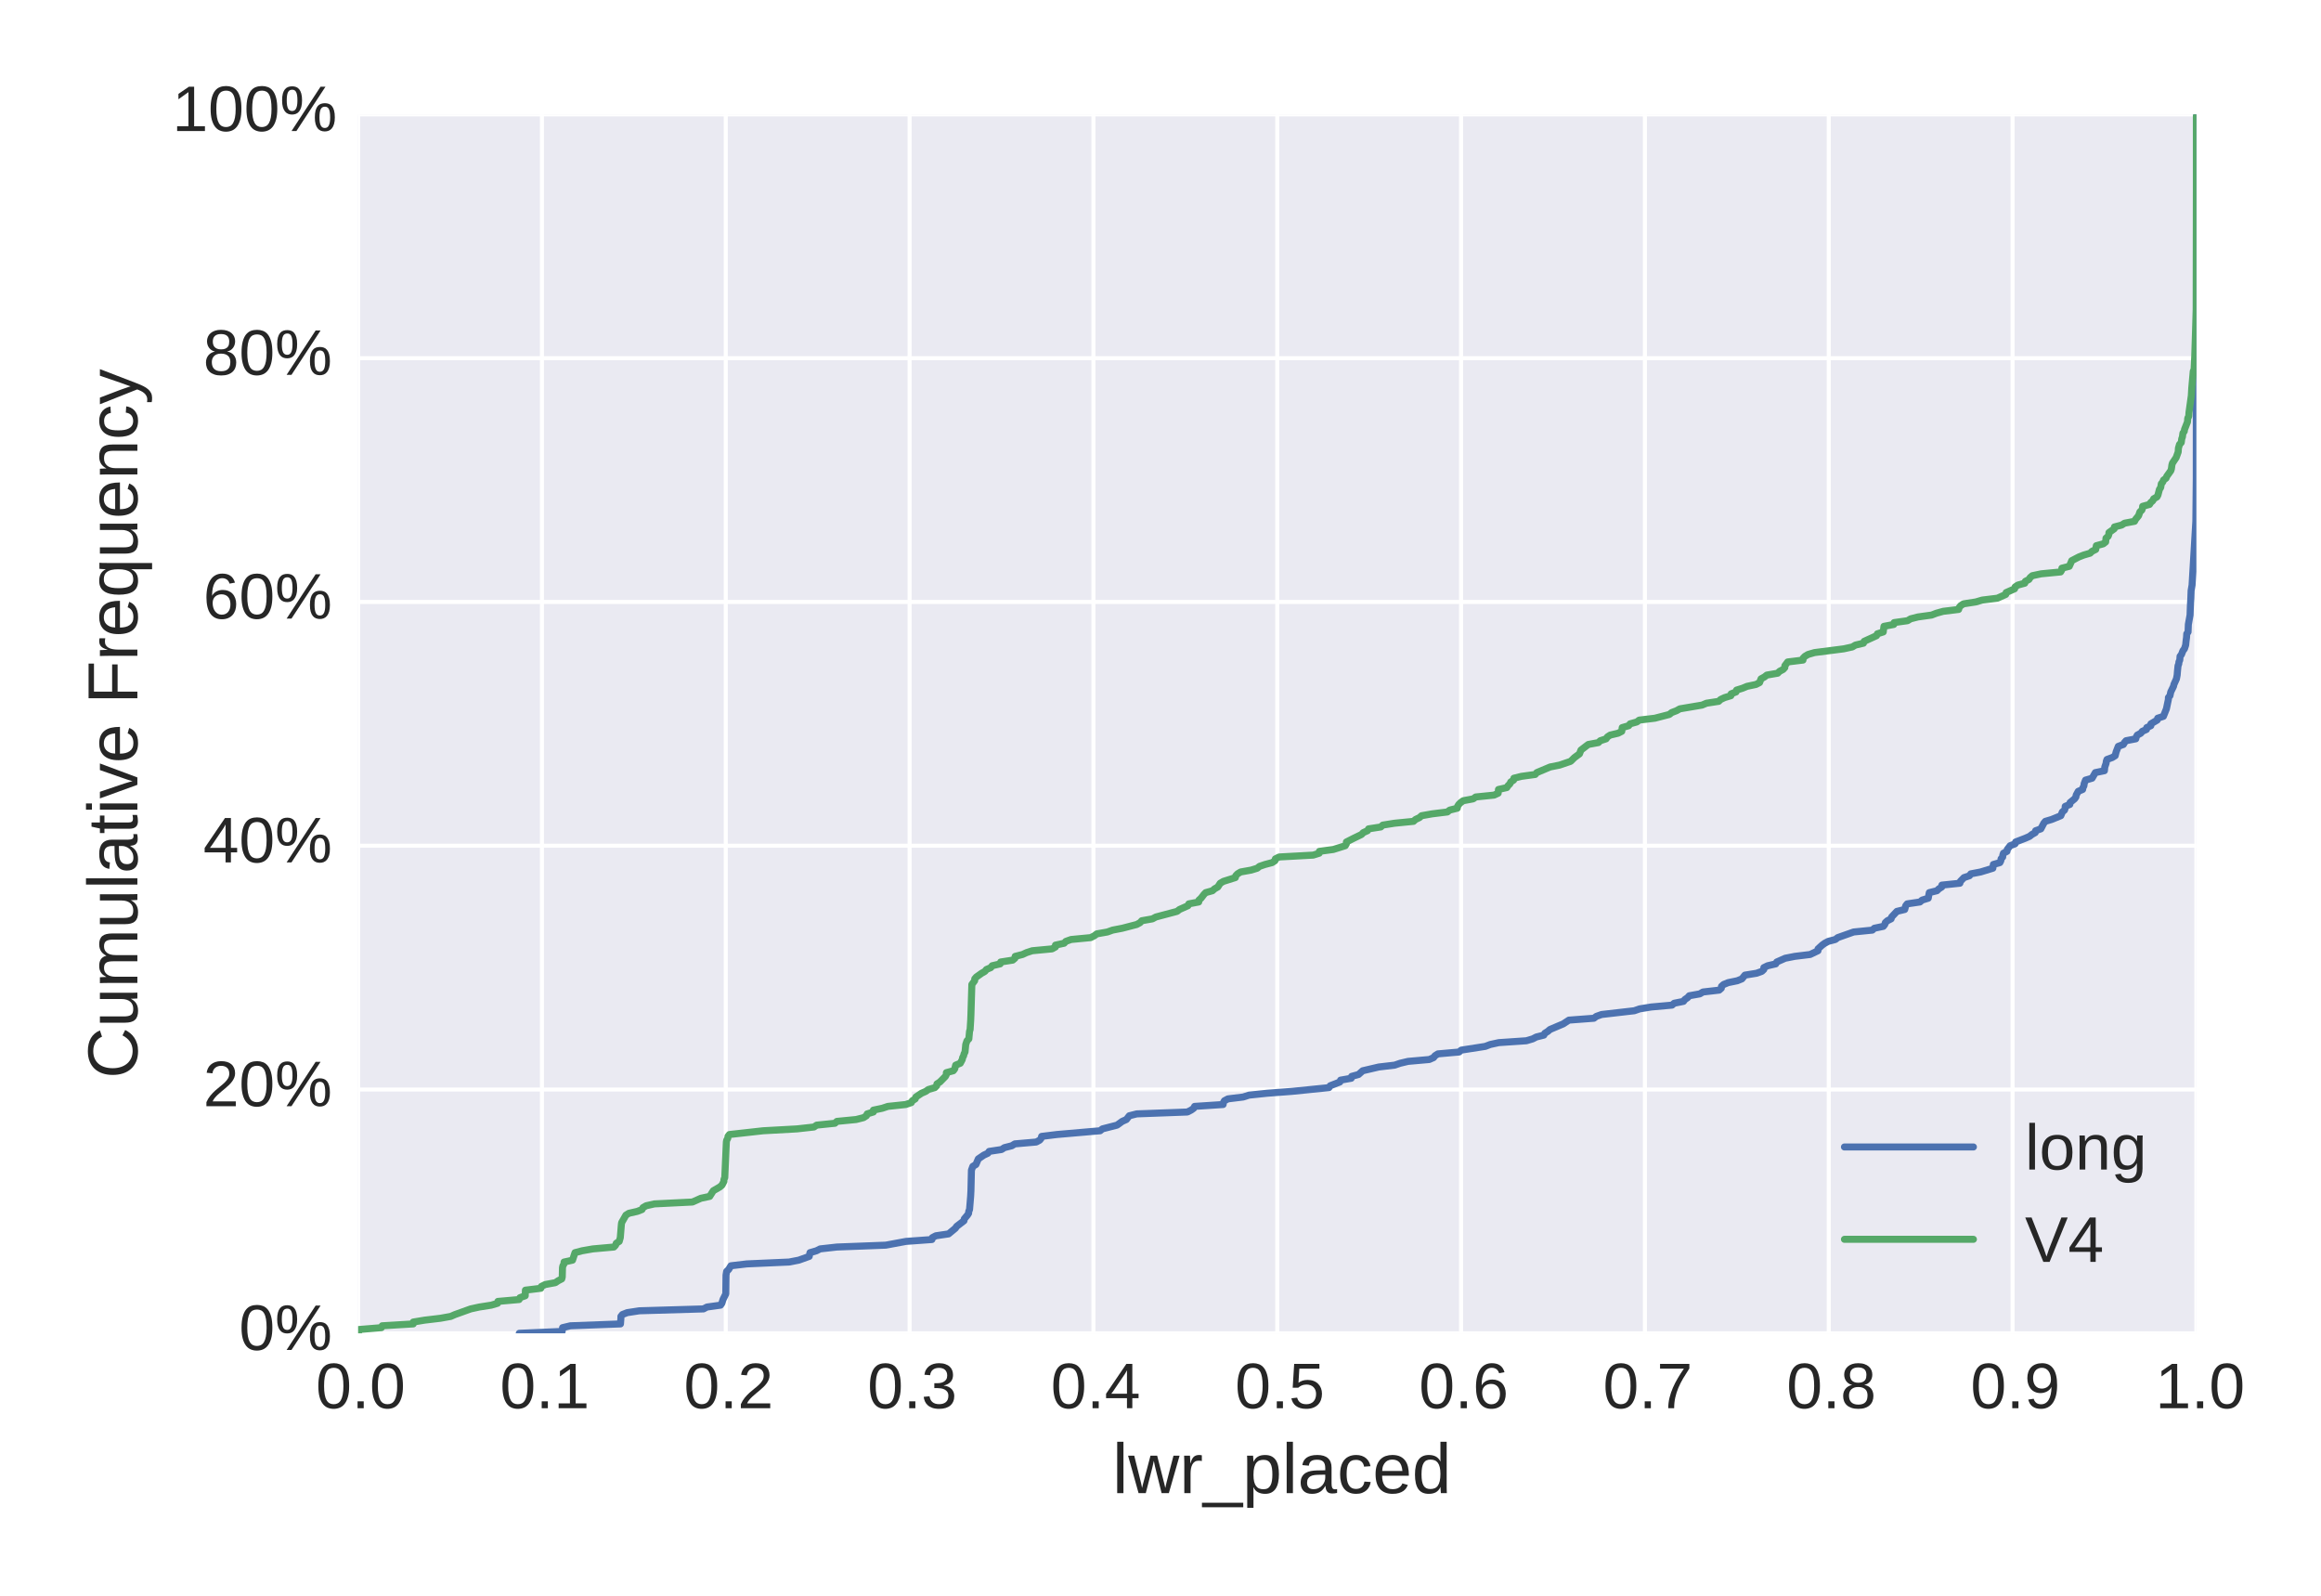 <?xml version="1.0" encoding="utf-8" standalone="no"?>
<!DOCTYPE svg PUBLIC "-//W3C//DTD SVG 1.1//EN"
  "http://www.w3.org/Graphics/SVG/1.1/DTD/svg11.dtd">
<!-- Created with matplotlib (http://matplotlib.org/) -->
<svg height="396pt" version="1.1" viewBox="0 0 576 396" width="576pt" xmlns="http://www.w3.org/2000/svg" xmlns:xlink="http://www.w3.org/1999/xlink">
 <defs>
  <style type="text/css">
*{stroke-linecap:butt;stroke-linejoin:round;}
  </style>
 </defs>
 <g id="figure_1">
  <g id="patch_1">
   <path d="
M0 396
L576 396
L576 0
L0 0
z
" style="fill:#ffffff;"/>
  </g>
  <g id="axes_1">
   <g id="patch_2">
    <path d="
M88.874 330.864
L545.076 330.864
L545.076 28.386
L88.874 28.386
z
" style="fill:#eaeaf2;"/>
   </g>
   <g id="matplotlib.axis_1">
    <g id="xtick_1">
     <g id="line2d_1">
      <path clip-path="url(#pb757030021)" d="
M88.874 330.864
L88.874 28.386" style="fill:none;stroke:#ffffff;stroke-linecap:round;"/>
     </g>
     <g id="line2d_2">
      <defs>
       <path d="
M0 0
L0 0" id="m219da94a98" style="stroke:#262626;"/>
      </defs>
      <g>
       <use style="fill:#262626;stroke:#262626;" x="88.874" xlink:href="#m219da94a98" y="330.864"/>
      </g>
     </g>
     <g id="line2d_3">
      <g>
       <use style="fill:#262626;stroke:#262626;" x="88.874" xlink:href="#m219da94a98" y="28.386"/>
      </g>
     </g>
     <g id="text_1">
      <!-- 0.0 -->
      <defs>
       <path d="
M9.125 0
L9.125 10.688
L18.656 10.688
L18.656 0
z
" id="LiberationSans-2e"/>
       <path d="
M51.703 34.422
Q51.703 24.516 49.828 17.75
Q47.953 10.984 44.703 6.812
Q41.453 2.641 37.062 0.828
Q32.672 -0.984 27.688 -0.984
Q22.656 -0.984 18.312 0.828
Q13.969 2.641 10.766 6.781
Q7.562 10.938 5.734 17.703
Q3.906 24.469 3.906 34.422
Q3.906 44.828 5.734 51.641
Q7.562 58.453 10.781 62.5
Q14.016 66.547 18.406 68.188
Q22.797 69.828 27.984 69.828
Q32.906 69.828 37.219 68.188
Q41.547 66.547 44.766 62.5
Q48 58.453 49.844 51.641
Q51.703 44.828 51.703 34.422
M42.781 34.422
Q42.781 42.625 41.797 48.062
Q40.828 53.516 38.922 56.766
Q37.016 60.016 34.25 61.359
Q31.5 62.703 27.984 62.703
Q24.266 62.703 21.438 61.328
Q18.609 59.969 16.672 56.719
Q14.75 53.469 13.766 48.016
Q12.797 42.578 12.797 34.422
Q12.797 26.516 13.797 21.094
Q14.797 15.672 16.719 12.375
Q18.656 9.078 21.438 7.641
Q24.219 6.203 27.781 6.203
Q31.25 6.203 34.031 7.641
Q36.812 9.078 38.734 12.375
Q40.672 15.672 41.719 21.094
Q42.781 26.516 42.781 34.422" id="LiberationSans-30"/>
      </defs>
      <g style="fill:#262626;" transform="translate(78.379 349.459)scale(0.16 -0.16)">
       <use xlink:href="#LiberationSans-30"/>
       <use x="55.615" xlink:href="#LiberationSans-2e"/>
       <use x="83.398" xlink:href="#LiberationSans-30"/>
      </g>
     </g>
    </g>
    <g id="xtick_2">
     <g id="line2d_4">
      <path clip-path="url(#pb757030021)" d="
M134.494 330.864
L134.494 28.386" style="fill:none;stroke:#ffffff;stroke-linecap:round;"/>
     </g>
     <g id="line2d_5">
      <g>
       <use style="fill:#262626;stroke:#262626;" x="134.494" xlink:href="#m219da94a98" y="330.864"/>
      </g>
     </g>
     <g id="line2d_6">
      <g>
       <use style="fill:#262626;stroke:#262626;" x="134.494" xlink:href="#m219da94a98" y="28.386"/>
      </g>
     </g>
     <g id="text_2">
      <!-- 0.1 -->
      <defs>
       <path d="
M7.625 0
L7.625 7.469
L25.141 7.469
L25.141 60.406
L9.625 49.312
L9.625 57.625
L25.875 68.797
L33.984 68.797
L33.984 7.469
L50.734 7.469
L50.734 0
z
" id="LiberationSans-31"/>
      </defs>
      <g style="fill:#262626;" transform="translate(124.076 349.459)scale(0.16 -0.16)">
       <use xlink:href="#LiberationSans-30"/>
       <use x="55.615" xlink:href="#LiberationSans-2e"/>
       <use x="83.398" xlink:href="#LiberationSans-31"/>
      </g>
     </g>
    </g>
    <g id="xtick_3">
     <g id="line2d_7">
      <path clip-path="url(#pb757030021)" d="
M180.114 330.864
L180.114 28.386" style="fill:none;stroke:#ffffff;stroke-linecap:round;"/>
     </g>
     <g id="line2d_8">
      <g>
       <use style="fill:#262626;stroke:#262626;" x="180.114" xlink:href="#m219da94a98" y="330.864"/>
      </g>
     </g>
     <g id="line2d_9">
      <g>
       <use style="fill:#262626;stroke:#262626;" x="180.114" xlink:href="#m219da94a98" y="28.386"/>
      </g>
     </g>
     <g id="text_3">
      <!-- 0.2 -->
      <defs>
       <path d="
M5.031 0
L5.031 6.203
Q7.516 11.922 11.109 16.281
Q14.703 20.656 18.656 24.188
Q22.609 27.734 26.484 30.766
Q30.375 33.797 33.5 36.812
Q36.625 39.844 38.547 43.156
Q40.484 46.484 40.484 50.688
Q40.484 53.609 39.594 55.828
Q38.719 58.062 37.062 59.562
Q35.406 61.078 33.078 61.828
Q30.766 62.594 27.938 62.594
Q25.297 62.594 22.969 61.859
Q20.656 61.141 18.844 59.672
Q17.047 58.203 15.891 56.031
Q14.75 53.859 14.406 50.984
L5.422 51.812
Q5.859 55.516 7.469 58.781
Q9.078 62.062 11.906 64.531
Q14.75 67 18.719 68.406
Q22.703 69.828 27.938 69.828
Q33.062 69.828 37.062 68.609
Q41.062 67.391 43.812 64.984
Q46.578 62.594 48.047 59.078
Q49.516 55.562 49.516 50.984
Q49.516 47.516 48.266 44.391
Q47.016 41.266 44.938 38.422
Q42.875 35.594 40.141 32.953
Q37.406 30.328 34.422 27.812
Q31.453 25.297 28.422 22.828
Q25.391 20.359 22.719 17.859
Q20.062 15.375 17.969 12.812
Q15.875 10.25 14.703 7.469
L50.594 7.469
L50.594 0
z
" id="LiberationSans-32"/>
      </defs>
      <g style="fill:#262626;" transform="translate(169.708 349.459)scale(0.16 -0.16)">
       <use xlink:href="#LiberationSans-30"/>
       <use x="55.615" xlink:href="#LiberationSans-2e"/>
       <use x="83.398" xlink:href="#LiberationSans-32"/>
      </g>
     </g>
    </g>
    <g id="xtick_4">
     <g id="line2d_10">
      <path clip-path="url(#pb757030021)" d="
M225.734 330.864
L225.734 28.386" style="fill:none;stroke:#ffffff;stroke-linecap:round;"/>
     </g>
     <g id="line2d_11">
      <g>
       <use style="fill:#262626;stroke:#262626;" x="225.734" xlink:href="#m219da94a98" y="330.864"/>
      </g>
     </g>
     <g id="line2d_12">
      <g>
       <use style="fill:#262626;stroke:#262626;" x="225.734" xlink:href="#m219da94a98" y="28.386"/>
      </g>
     </g>
     <g id="text_4">
      <!-- 0.3 -->
      <defs>
       <path d="
M51.219 19
Q51.219 14.266 49.672 10.547
Q48.141 6.844 45.188 4.266
Q42.234 1.703 37.859 0.359
Q33.5 -0.984 27.875 -0.984
Q21.484 -0.984 17.109 0.609
Q12.75 2.203 9.906 4.812
Q7.078 7.422 5.656 10.766
Q4.25 14.109 3.812 17.672
L12.891 18.5
Q13.281 15.766 14.328 13.516
Q15.375 11.281 17.188 9.672
Q19 8.062 21.625 7.172
Q24.266 6.297 27.875 6.297
Q34.516 6.297 38.297 9.562
Q42.094 12.844 42.094 19.281
Q42.094 23.094 40.406 25.406
Q38.719 27.734 36.203 29.031
Q33.688 30.328 30.734 30.766
Q27.781 31.203 25.297 31.203
L20.312 31.203
L20.312 38.812
L25.094 38.812
Q27.594 38.812 30.266 39.328
Q32.953 39.844 35.172 41.188
Q37.406 42.531 38.844 44.828
Q40.281 47.125 40.281 50.688
Q40.281 56.203 37.031 59.391
Q33.797 62.594 27.391 62.594
Q21.578 62.594 17.984 59.609
Q14.406 56.641 13.812 51.219
L4.984 51.906
Q5.516 56.453 7.469 59.812
Q9.422 63.188 12.422 65.406
Q15.438 67.625 19.281 68.719
Q23.141 69.828 27.484 69.828
Q33.25 69.828 37.391 68.375
Q41.547 66.938 44.188 64.469
Q46.828 62.016 48.062 58.688
Q49.312 55.375 49.312 51.609
Q49.312 48.578 48.484 45.938
Q47.656 43.312 45.891 41.203
Q44.141 39.109 41.422 37.594
Q38.719 36.078 34.906 35.297
L34.906 35.109
Q39.062 34.672 42.141 33.219
Q45.219 31.781 47.219 29.625
Q49.219 27.484 50.219 24.75
Q51.219 22.016 51.219 19" id="LiberationSans-33"/>
      </defs>
      <g style="fill:#262626;" transform="translate(215.278 349.459)scale(0.16 -0.16)">
       <use xlink:href="#LiberationSans-30"/>
       <use x="55.615" xlink:href="#LiberationSans-2e"/>
       <use x="83.398" xlink:href="#LiberationSans-33"/>
      </g>
     </g>
    </g>
    <g id="xtick_5">
     <g id="line2d_13">
      <path clip-path="url(#pb757030021)" d="
M271.354 330.864
L271.354 28.386" style="fill:none;stroke:#ffffff;stroke-linecap:round;"/>
     </g>
     <g id="line2d_14">
      <g>
       <use style="fill:#262626;stroke:#262626;" x="271.354" xlink:href="#m219da94a98" y="330.864"/>
      </g>
     </g>
     <g id="line2d_15">
      <g>
       <use style="fill:#262626;stroke:#262626;" x="271.354" xlink:href="#m219da94a98" y="28.386"/>
      </g>
     </g>
     <g id="text_5">
      <!-- 0.4 -->
      <defs>
       <path d="
M43.016 15.578
L43.016 0
L34.719 0
L34.719 15.578
L2.297 15.578
L2.297 22.406
L33.797 68.797
L43.016 68.797
L43.016 22.516
L52.688 22.516
L52.688 15.578
z

M34.719 58.891
Q34.625 58.641 34.234 57.938
Q33.844 57.234 33.344 56.344
Q32.859 55.469 32.344 54.562
Q31.844 53.656 31.453 53.078
L13.812 27.094
Q13.578 26.703 13.109 26.062
Q12.641 25.438 12.156 24.781
Q11.672 24.125 11.172 23.484
Q10.688 22.859 10.406 22.516
L34.719 22.516
z
" id="LiberationSans-34"/>
      </defs>
      <g style="fill:#262626;" transform="translate(260.781 349.459)scale(0.16 -0.16)">
       <use xlink:href="#LiberationSans-30"/>
       <use x="55.615" xlink:href="#LiberationSans-2e"/>
       <use x="83.398" xlink:href="#LiberationSans-34"/>
      </g>
     </g>
    </g>
    <g id="xtick_6">
     <g id="line2d_16">
      <path clip-path="url(#pb757030021)" d="
M316.975 330.864
L316.975 28.386" style="fill:none;stroke:#ffffff;stroke-linecap:round;"/>
     </g>
     <g id="line2d_17">
      <g>
       <use style="fill:#262626;stroke:#262626;" x="316.975" xlink:href="#m219da94a98" y="330.864"/>
      </g>
     </g>
     <g id="line2d_18">
      <g>
       <use style="fill:#262626;stroke:#262626;" x="316.975" xlink:href="#m219da94a98" y="28.386"/>
      </g>
     </g>
     <g id="text_6">
      <!-- 0.5 -->
      <defs>
       <path d="
M51.422 22.406
Q51.422 17.234 49.859 12.938
Q48.297 8.641 45.219 5.531
Q42.141 2.438 37.578 0.719
Q33.016 -0.984 27 -0.984
Q21.578 -0.984 17.547 0.281
Q13.531 1.562 10.734 3.781
Q7.953 6 6.312 8.984
Q4.688 11.969 4 15.375
L12.891 16.406
Q13.422 14.453 14.391 12.625
Q15.375 10.797 17.062 9.344
Q18.75 7.906 21.219 7.047
Q23.688 6.203 27.203 6.203
Q30.609 6.203 33.391 7.25
Q36.188 8.297 38.156 10.344
Q40.141 12.406 41.203 15.375
Q42.281 18.359 42.281 22.219
Q42.281 25.391 41.25 28.047
Q40.234 30.719 38.328 32.641
Q36.422 34.578 33.656 35.641
Q30.906 36.719 27.391 36.719
Q25.203 36.719 23.344 36.328
Q21.484 35.938 19.891 35.25
Q18.312 34.578 17.016 33.672
Q15.719 32.766 14.594 31.781
L6 31.781
L8.297 68.797
L47.406 68.797
L47.406 61.328
L16.312 61.328
L14.984 39.5
Q17.328 41.312 20.844 42.594
Q24.359 43.891 29.203 43.891
Q34.328 43.891 38.422 42.328
Q42.531 40.766 45.406 37.906
Q48.297 35.062 49.859 31.109
Q51.422 27.156 51.422 22.406" id="LiberationSans-35"/>
      </defs>
      <g style="fill:#262626;" transform="translate(306.502 349.459)scale(0.16 -0.16)">
       <use xlink:href="#LiberationSans-30"/>
       <use x="55.615" xlink:href="#LiberationSans-2e"/>
       <use x="83.398" xlink:href="#LiberationSans-35"/>
      </g>
     </g>
    </g>
    <g id="xtick_7">
     <g id="line2d_19">
      <path clip-path="url(#pb757030021)" d="
M362.595 330.864
L362.595 28.386" style="fill:none;stroke:#ffffff;stroke-linecap:round;"/>
     </g>
     <g id="line2d_20">
      <g>
       <use style="fill:#262626;stroke:#262626;" x="362.595" xlink:href="#m219da94a98" y="330.864"/>
      </g>
     </g>
     <g id="line2d_21">
      <g>
       <use style="fill:#262626;stroke:#262626;" x="362.595" xlink:href="#m219da94a98" y="28.386"/>
      </g>
     </g>
     <g id="text_7">
      <!-- 0.6 -->
      <defs>
       <path d="
M51.219 22.516
Q51.219 17.328 49.781 13
Q48.344 8.688 45.531 5.578
Q42.719 2.484 38.562 0.75
Q34.422 -0.984 29 -0.984
Q23 -0.984 18.5 1.312
Q14.016 3.609 11.031 7.922
Q8.062 12.25 6.562 18.531
Q5.078 24.812 5.078 32.812
Q5.078 42 6.766 48.922
Q8.453 55.859 11.625 60.5
Q14.797 65.141 19.359 67.484
Q23.922 69.828 29.688 69.828
Q33.203 69.828 36.281 69.094
Q39.359 68.359 41.875 66.719
Q44.391 65.094 46.281 62.406
Q48.188 59.719 49.312 55.812
L40.922 54.297
Q39.547 58.734 36.547 60.719
Q33.547 62.703 29.594 62.703
Q25.984 62.703 23.047 60.984
Q20.125 59.281 18.062 55.875
Q16.016 52.484 14.906 47.359
Q13.812 42.234 13.812 35.406
Q16.219 39.844 20.562 42.156
Q24.906 44.484 30.516 44.484
Q35.203 44.484 39.016 42.969
Q42.828 41.453 45.531 38.594
Q48.25 35.75 49.734 31.672
Q51.219 27.594 51.219 22.516
M42.281 22.125
Q42.281 25.688 41.406 28.562
Q40.531 31.453 38.766 33.469
Q37.016 35.5 34.422 36.594
Q31.844 37.703 28.422 37.703
Q26.031 37.703 23.578 36.984
Q21.141 36.281 19.156 34.688
Q17.188 33.109 15.938 30.516
Q14.703 27.938 14.703 24.219
Q14.703 20.406 15.672 17.109
Q16.656 13.812 18.484 11.375
Q20.312 8.938 22.891 7.516
Q25.484 6.109 28.719 6.109
Q31.891 6.109 34.406 7.203
Q36.922 8.297 38.672 10.375
Q40.438 12.453 41.359 15.422
Q42.281 18.406 42.281 22.125" id="LiberationSans-36"/>
      </defs>
      <g style="fill:#262626;" transform="translate(352.139 349.459)scale(0.16 -0.16)">
       <use xlink:href="#LiberationSans-30"/>
       <use x="55.615" xlink:href="#LiberationSans-2e"/>
       <use x="83.398" xlink:href="#LiberationSans-36"/>
      </g>
     </g>
    </g>
    <g id="xtick_8">
     <g id="line2d_22">
      <path clip-path="url(#pb757030021)" d="
M408.215 330.864
L408.215 28.386" style="fill:none;stroke:#ffffff;stroke-linecap:round;"/>
     </g>
     <g id="line2d_23">
      <g>
       <use style="fill:#262626;stroke:#262626;" x="408.215" xlink:href="#m219da94a98" y="330.864"/>
      </g>
     </g>
     <g id="line2d_24">
      <g>
       <use style="fill:#262626;stroke:#262626;" x="408.215" xlink:href="#m219da94a98" y="28.386"/>
      </g>
     </g>
     <g id="text_8">
      <!-- 0.7 -->
      <defs>
       <path d="
M50.594 61.672
Q45.406 53.766 41.062 46.453
Q36.719 39.156 33.594 31.75
Q30.469 24.359 28.734 16.578
Q27 8.797 27 0
L17.828 0
Q17.828 8.25 19.781 16.188
Q21.734 24.125 25.047 31.766
Q28.375 39.406 32.766 46.781
Q37.156 54.156 42.094 61.328
L5.125 61.328
L5.125 68.797
L50.594 68.797
z
" id="LiberationSans-37"/>
      </defs>
      <g style="fill:#262626;" transform="translate(397.809 349.459)scale(0.16 -0.16)">
       <use xlink:href="#LiberationSans-30"/>
       <use x="55.615" xlink:href="#LiberationSans-2e"/>
       <use x="83.398" xlink:href="#LiberationSans-37"/>
      </g>
     </g>
    </g>
    <g id="xtick_9">
     <g id="line2d_25">
      <path clip-path="url(#pb757030021)" d="
M453.835 330.864
L453.835 28.386" style="fill:none;stroke:#ffffff;stroke-linecap:round;"/>
     </g>
     <g id="line2d_26">
      <g>
       <use style="fill:#262626;stroke:#262626;" x="453.835" xlink:href="#m219da94a98" y="330.864"/>
      </g>
     </g>
     <g id="line2d_27">
      <g>
       <use style="fill:#262626;stroke:#262626;" x="453.835" xlink:href="#m219da94a98" y="28.386"/>
      </g>
     </g>
     <g id="text_9">
      <!-- 0.8 -->
      <defs>
       <path d="
M51.266 19.188
Q51.266 14.797 49.875 11.109
Q48.484 7.422 45.625 4.734
Q42.781 2.047 38.328 0.531
Q33.891 -0.984 27.828 -0.984
Q21.781 -0.984 17.359 0.531
Q12.938 2.047 10.031 4.703
Q7.125 7.375 5.734 11.062
Q4.344 14.75 4.344 19.094
Q4.344 22.859 5.484 25.781
Q6.641 28.719 8.562 30.828
Q10.5 32.953 12.969 34.25
Q15.438 35.547 18.062 35.984
L18.062 36.188
Q15.188 36.859 12.906 38.375
Q10.641 39.891 9.094 42.016
Q7.562 44.141 6.75 46.719
Q5.953 49.312 5.953 52.203
Q5.953 55.812 7.344 59
Q8.734 62.203 11.469 64.625
Q14.203 67.047 18.25 68.438
Q22.312 69.828 27.641 69.828
Q33.25 69.828 37.375 68.406
Q41.5 67 44.203 64.578
Q46.922 62.156 48.234 58.938
Q49.562 55.719 49.562 52.094
Q49.562 49.266 48.75 46.672
Q47.953 44.094 46.406 41.969
Q44.875 39.844 42.594 38.344
Q40.328 36.859 37.359 36.281
L37.359 36.078
Q40.328 35.594 42.859 34.297
Q45.406 33.016 47.266 30.891
Q49.125 28.766 50.188 25.828
Q51.266 22.906 51.266 19.188
M40.438 51.609
Q40.438 54.203 39.766 56.344
Q39.109 58.5 37.594 60.031
Q36.078 61.578 33.641 62.422
Q31.203 63.281 27.641 63.281
Q24.172 63.281 21.781 62.422
Q19.391 61.578 17.844 60.031
Q16.312 58.5 15.625 56.344
Q14.938 54.203 14.938 51.609
Q14.938 49.562 15.469 47.406
Q16.016 45.266 17.422 43.5
Q18.844 41.75 21.328 40.625
Q23.828 39.5 27.734 39.5
Q31.891 39.5 34.406 40.625
Q36.922 41.75 38.25 43.5
Q39.594 45.266 40.016 47.406
Q40.438 49.562 40.438 51.609
M42.141 20.016
Q42.141 22.516 41.453 24.828
Q40.766 27.156 39.109 28.938
Q37.453 30.719 34.641 31.812
Q31.844 32.906 27.641 32.906
Q23.781 32.906 21.062 31.812
Q18.359 30.719 16.672 28.906
Q14.984 27.094 14.203 24.719
Q13.422 22.359 13.422 19.828
Q13.422 16.656 14.203 14.031
Q14.984 11.422 16.688 9.547
Q18.406 7.672 21.188 6.641
Q23.969 5.609 27.938 5.609
Q31.938 5.609 34.672 6.641
Q37.406 7.672 39.062 9.547
Q40.719 11.422 41.422 14.078
Q42.141 16.75 42.141 20.016" id="LiberationSans-38"/>
      </defs>
      <g style="fill:#262626;" transform="translate(443.375 349.459)scale(0.16 -0.16)">
       <use xlink:href="#LiberationSans-30"/>
       <use x="55.615" xlink:href="#LiberationSans-2e"/>
       <use x="83.398" xlink:href="#LiberationSans-38"/>
      </g>
     </g>
    </g>
    <g id="xtick_10">
     <g id="line2d_28">
      <path clip-path="url(#pb757030021)" d="
M499.455 330.864
L499.455 28.386" style="fill:none;stroke:#ffffff;stroke-linecap:round;"/>
     </g>
     <g id="line2d_29">
      <g>
       <use style="fill:#262626;stroke:#262626;" x="499.455" xlink:href="#m219da94a98" y="330.864"/>
      </g>
     </g>
     <g id="line2d_30">
      <g>
       <use style="fill:#262626;stroke:#262626;" x="499.455" xlink:href="#m219da94a98" y="28.386"/>
      </g>
     </g>
     <g id="text_10">
      <!-- 0.9 -->
      <defs>
       <path d="
M50.875 35.797
Q50.875 26.609 49.141 19.703
Q47.406 12.797 44.188 8.203
Q40.969 3.609 36.344 1.312
Q31.734 -0.984 25.984 -0.984
Q22.016 -0.984 18.844 -0.172
Q15.672 0.641 13.172 2.344
Q10.688 4.047 8.922 6.781
Q7.172 9.516 6.109 13.375
L14.5 14.703
Q15.875 10.25 18.781 8.172
Q21.688 6.109 26.125 6.109
Q29.688 6.109 32.641 7.781
Q35.594 9.469 37.672 12.844
Q39.75 16.219 40.922 21.297
Q42.094 26.375 42.188 33.203
Q41.156 30.906 39.375 29.094
Q37.594 27.297 35.328 26.047
Q33.062 24.812 30.422 24.141
Q27.781 23.484 25.094 23.484
Q20.406 23.484 16.625 25.172
Q12.844 26.859 10.203 29.875
Q7.562 32.906 6.125 37.172
Q4.688 41.453 4.688 46.688
Q4.688 52 6.219 56.297
Q7.766 60.594 10.688 63.594
Q13.625 66.609 17.891 68.219
Q22.172 69.828 27.594 69.828
Q39.062 69.828 44.969 61.328
Q50.875 52.828 50.875 35.797
M41.312 44.281
Q41.312 48.094 40.406 51.453
Q39.5 54.828 37.719 57.312
Q35.938 59.812 33.328 61.25
Q30.719 62.703 27.297 62.703
Q24.125 62.703 21.578 61.578
Q19.047 60.453 17.281 58.375
Q15.531 56.297 14.578 53.312
Q13.625 50.344 13.625 46.688
Q13.625 43.219 14.469 40.234
Q15.328 37.25 17.031 35.078
Q18.75 32.906 21.281 31.656
Q23.828 30.422 27.203 30.422
Q29.641 30.422 32.156 31.25
Q34.672 32.078 36.688 33.781
Q38.719 35.5 40.016 38.109
Q41.312 40.719 41.312 44.281" id="LiberationSans-39"/>
      </defs>
      <g style="fill:#262626;" transform="translate(489.027 349.459)scale(0.16 -0.16)">
       <use xlink:href="#LiberationSans-30"/>
       <use x="55.615" xlink:href="#LiberationSans-2e"/>
       <use x="83.398" xlink:href="#LiberationSans-39"/>
      </g>
     </g>
    </g>
    <g id="xtick_11">
     <g id="line2d_31">
      <path clip-path="url(#pb757030021)" d="
M545.076 330.864
L545.076 28.386" style="fill:none;stroke:#ffffff;stroke-linecap:round;"/>
     </g>
     <g id="line2d_32">
      <g>
       <use style="fill:#262626;stroke:#262626;" x="545.076" xlink:href="#m219da94a98" y="330.864"/>
      </g>
     </g>
     <g id="line2d_33">
      <g>
       <use style="fill:#262626;stroke:#262626;" x="545.076" xlink:href="#m219da94a98" y="28.386"/>
      </g>
     </g>
     <g id="text_11">
      <!-- 1.0 -->
      <g style="fill:#262626;" transform="translate(534.878 349.459)scale(0.16 -0.16)">
       <use xlink:href="#LiberationSans-31"/>
       <use x="55.615" xlink:href="#LiberationSans-2e"/>
       <use x="83.398" xlink:href="#LiberationSans-30"/>
      </g>
     </g>
    </g>
    <g id="text_12">
     <!-- lwr_placed -->
     <defs>
      <path d="
M40.094 8.5
Q37.641 3.422 33.609 1.219
Q29.594 -0.984 23.641 -0.984
Q13.625 -0.984 8.906 5.75
Q4.203 12.5 4.203 26.172
Q4.203 53.812 23.641 53.812
Q29.641 53.812 33.641 51.609
Q37.641 49.422 40.094 44.625
L40.188 44.625
Q40.188 45.125 40.156 46.172
Q40.141 47.219 40.109 48.359
Q40.094 49.516 40.094 50.531
Q40.094 51.562 40.094 52
L40.094 72.469
L48.875 72.469
L48.875 10.891
Q48.875 8.984 48.891 7.219
Q48.922 5.469 48.969 4
Q49.031 2.547 49.078 1.484
Q49.125 0.438 49.172 0
L40.766 0
Q40.672 0.484 40.594 1.391
Q40.531 2.297 40.453 3.469
Q40.375 4.641 40.328 5.938
Q40.281 7.234 40.281 8.5
z

M13.422 26.469
Q13.422 21 14.109 17.094
Q14.797 13.188 16.312 10.672
Q17.828 8.156 20.172 6.984
Q22.516 5.812 25.875 5.812
Q29.344 5.812 32 6.938
Q34.672 8.062 36.453 10.578
Q38.234 13.094 39.156 17.141
Q40.094 21.188 40.094 27.047
Q40.094 32.672 39.156 36.547
Q38.234 40.438 36.422 42.828
Q34.625 45.219 32 46.266
Q29.391 47.312 25.984 47.312
Q22.75 47.312 20.406 46.188
Q18.062 45.062 16.5 42.578
Q14.938 40.094 14.172 36.109
Q13.422 32.125 13.422 26.469" id="LiberationSans-64"/>
      <path d="
M6.938 0
L6.938 40.531
Q6.938 42.188 6.906 43.922
Q6.891 45.656 6.828 47.266
Q6.781 48.875 6.734 50.281
Q6.688 51.703 6.641 52.828
L14.938 52.828
Q14.984 51.703 15.062 50.266
Q15.141 48.828 15.203 47.312
Q15.281 45.797 15.297 44.406
Q15.328 43.016 15.328 42.047
L15.531 42.047
Q16.453 45.062 17.5 47.281
Q18.562 49.516 19.969 50.953
Q21.391 52.391 23.344 53.094
Q25.297 53.812 28.078 53.812
Q29.156 53.812 30.125 53.641
Q31.109 53.469 31.641 53.328
L31.641 45.266
Q30.766 45.516 29.594 45.625
Q28.422 45.75 26.953 45.75
Q23.922 45.75 21.797 44.375
Q19.672 43.016 18.328 40.594
Q17 38.188 16.359 34.844
Q15.719 31.5 15.719 27.547
L15.719 0
z
" id="LiberationSans-72"/>
      <path d="
M51.422 26.656
Q51.422 20.656 50.438 15.578
Q49.469 10.5 47.188 6.828
Q44.922 3.172 41.188 1.094
Q37.453 -0.984 31.984 -0.984
Q26.312 -0.984 22.062 1.172
Q17.828 3.328 15.578 8.203
L15.328 8.203
Q15.375 8.109 15.406 7.328
Q15.438 6.547 15.453 5.375
Q15.484 4.203 15.5 2.75
Q15.531 1.312 15.531 -0.094
L15.531 -20.75
L6.734 -20.75
L6.734 42.047
Q6.734 43.953 6.703 45.703
Q6.688 47.469 6.641 48.906
Q6.594 50.344 6.547 51.359
Q6.5 52.391 6.453 52.828
L14.938 52.828
Q14.984 52.688 15.062 51.797
Q15.141 50.922 15.203 49.672
Q15.281 48.438 15.359 47.016
Q15.438 45.609 15.438 44.344
L15.625 44.344
Q16.844 46.875 18.406 48.656
Q19.969 50.438 21.969 51.578
Q23.969 52.734 26.438 53.25
Q28.906 53.766 31.984 53.766
Q37.453 53.766 41.188 51.812
Q44.922 49.859 47.188 46.312
Q49.469 42.781 50.438 37.766
Q51.422 32.766 51.422 26.656
M42.188 26.469
Q42.188 31.344 41.594 35.156
Q41.016 38.969 39.578 41.594
Q38.141 44.234 35.734 45.594
Q33.344 46.969 29.734 46.969
Q26.812 46.969 24.219 46.141
Q21.625 45.312 19.703 42.969
Q17.781 40.625 16.656 36.5
Q15.531 32.375 15.531 25.781
Q15.531 20.172 16.453 16.281
Q17.391 12.406 19.172 10.016
Q20.953 7.625 23.578 6.562
Q26.219 5.516 29.641 5.516
Q33.297 5.516 35.719 6.922
Q38.141 8.344 39.578 11.031
Q41.016 13.719 41.594 17.594
Q42.188 21.484 42.188 26.469" id="LiberationSans-70"/>
      <path d="
M57.328 0
L47.125 0
L38.672 34.078
Q38.281 35.406 37.859 37.359
Q37.453 39.312 37.062 41.156
Q36.578 43.312 36.141 45.609
Q35.688 43.406 35.203 41.266
Q34.812 39.406 34.344 37.406
Q33.891 35.406 33.5 33.891
L24.812 0
L14.656 0
L-0.141 52.828
L8.547 52.828
L17.484 16.938
Q17.828 15.828 18.156 14.188
Q18.5 12.547 18.844 10.984
Q19.188 9.188 19.578 7.281
Q19.969 9.125 20.406 10.891
Q20.797 12.406 21.188 13.969
Q21.578 15.531 21.875 16.547
L31.453 52.828
L40.875 52.828
L50.094 16.547
Q50.438 15.281 50.828 13.672
Q51.219 12.062 51.562 10.641
Q51.953 8.984 52.344 7.281
Q52.734 9.125 53.125 10.891
Q53.469 12.406 53.828 14.031
Q54.203 15.672 54.547 16.938
L63.875 52.828
L72.469 52.828
z
" id="LiberationSans-77"/>
      <path d="
M20.219 -0.984
Q12.25 -0.984 8.25 3.219
Q4.25 7.422 4.25 14.75
Q4.25 19.969 6.219 23.312
Q8.203 26.656 11.391 28.562
Q14.594 30.469 18.688 31.203
Q22.797 31.938 27.047 32.031
L38.922 32.234
L38.922 35.109
Q38.922 38.375 38.234 40.672
Q37.547 42.969 36.125 44.375
Q34.719 45.797 32.594 46.453
Q30.469 47.125 27.594 47.125
Q25.047 47.125 23 46.75
Q20.953 46.391 19.438 45.438
Q17.922 44.484 16.984 42.844
Q16.062 41.219 15.766 38.719
L6.594 39.547
Q7.078 42.672 8.438 45.281
Q9.812 47.906 12.328 49.797
Q14.844 51.703 18.625 52.75
Q22.406 53.812 27.781 53.812
Q37.75 53.812 42.766 49.234
Q47.797 44.672 47.797 36.031
L47.797 13.281
Q47.797 9.375 48.828 7.391
Q49.859 5.422 52.734 5.422
Q53.469 5.422 54.203 5.516
Q54.938 5.609 55.609 5.766
L55.609 0.297
Q53.953 -0.094 52.312 -0.281
Q50.688 -0.484 48.828 -0.484
Q46.344 -0.484 44.562 0.172
Q42.781 0.828 41.656 2.172
Q40.531 3.516 39.938 5.484
Q39.359 7.469 39.203 10.109
L38.922 10.109
Q37.5 7.562 35.812 5.516
Q34.125 3.469 31.875 2.031
Q29.641 0.594 26.781 -0.188
Q23.922 -0.984 20.219 -0.984
M22.219 5.609
Q26.422 5.609 29.562 7.141
Q32.719 8.688 34.781 11.078
Q36.859 13.484 37.891 16.312
Q38.922 19.141 38.922 21.734
L38.922 26.078
L29.297 25.875
Q26.078 25.828 23.172 25.406
Q20.266 25 18.062 23.781
Q15.875 22.562 14.578 20.359
Q13.281 18.172 13.281 14.594
Q13.281 10.297 15.594 7.953
Q17.922 5.609 22.219 5.609" id="LiberationSans-61"/>
      <path d="
M13.422 26.656
Q13.422 22.125 14.078 18.312
Q14.75 14.5 16.312 11.734
Q17.875 8.984 20.438 7.469
Q23 5.953 26.766 5.953
Q31.453 5.953 34.594 8.484
Q37.75 11.031 38.484 16.312
L47.359 15.719
Q46.922 12.453 45.453 9.422
Q44 6.391 41.484 4.094
Q38.969 1.812 35.344 0.406
Q31.734 -0.984 27 -0.984
Q20.797 -0.984 16.453 1.109
Q12.109 3.219 9.391 6.906
Q6.688 10.594 5.469 15.594
Q4.25 20.609 4.25 26.469
Q4.25 31.781 5.125 35.859
Q6 39.938 7.594 42.984
Q9.188 46.047 11.328 48.125
Q13.484 50.203 15.984 51.438
Q18.5 52.688 21.281 53.25
Q24.078 53.812 26.906 53.812
Q31.344 53.812 34.812 52.594
Q38.281 51.375 40.797 49.25
Q43.312 47.125 44.875 44.234
Q46.438 41.359 47.078 38.031
L38.031 37.359
Q37.359 41.75 34.562 44.328
Q31.781 46.922 26.656 46.922
Q22.906 46.922 20.391 45.672
Q17.875 44.438 16.312 41.922
Q14.75 39.406 14.078 35.594
Q13.422 31.781 13.422 26.656" id="LiberationSans-63"/>
      <path d="
M-1.516 -19.875
L-1.516 -13.531
L56.734 -13.531
L56.734 -19.875
z
" id="LiberationSans-5f"/>
      <path d="
M13.484 24.562
Q13.484 20.406 14.328 16.906
Q15.188 13.422 16.969 10.906
Q18.75 8.406 21.531 7
Q24.312 5.609 28.219 5.609
Q33.938 5.609 37.375 7.906
Q40.828 10.203 42.047 13.719
L49.75 11.531
Q48.922 9.328 47.438 7.109
Q45.953 4.891 43.453 3.094
Q40.969 1.312 37.234 0.156
Q33.5 -0.984 28.219 -0.984
Q16.5 -0.984 10.375 6
Q4.25 12.984 4.25 26.766
Q4.25 34.188 6.094 39.328
Q7.953 44.484 11.172 47.703
Q14.406 50.922 18.703 52.359
Q23 53.812 27.875 53.812
Q34.516 53.812 38.984 51.656
Q43.453 49.516 46.156 45.719
Q48.875 41.938 50.016 36.812
Q51.172 31.688 51.172 25.734
L51.172 24.562
z

M42.094 31.297
Q41.359 39.656 37.844 43.484
Q34.328 47.312 27.734 47.312
Q25.531 47.312 23.109 46.609
Q20.703 45.906 18.656 44.094
Q16.609 42.281 15.188 39.172
Q13.766 36.078 13.578 31.297
z
" id="LiberationSans-65"/>
      <path d="
M6.734 0
L6.734 72.469
L15.531 72.469
L15.531 0
z
" id="LiberationSans-6c"/>
     </defs>
     <g style="fill:#262626;" transform="translate(276.07 370.534)scale(0.176 -0.176)">
      <use xlink:href="#LiberationSans-6c"/>
      <use x="22.217" xlink:href="#LiberationSans-77"/>
      <use x="94.434" xlink:href="#LiberationSans-72"/>
      <use x="127.734" xlink:href="#LiberationSans-5f"/>
      <use x="183.35" xlink:href="#LiberationSans-70"/>
      <use x="238.965" xlink:href="#LiberationSans-6c"/>
      <use x="261.182" xlink:href="#LiberationSans-61"/>
      <use x="316.797" xlink:href="#LiberationSans-63"/>
      <use x="366.797" xlink:href="#LiberationSans-65"/>
      <use x="422.412" xlink:href="#LiberationSans-64"/>
     </g>
    </g>
   </g>
   <g id="matplotlib.axis_2">
    <g id="ytick_1">
     <g id="line2d_34">
      <path clip-path="url(#pb757030021)" d="
M88.874 330.864
L545.076 330.864" style="fill:none;stroke:#ffffff;stroke-linecap:round;"/>
     </g>
     <g id="line2d_35">
      <g>
       <use style="fill:#262626;stroke:#262626;" x="88.874" xlink:href="#m219da94a98" y="330.864"/>
      </g>
     </g>
     <g id="line2d_36">
      <g>
       <use style="fill:#262626;stroke:#262626;" x="545.076" xlink:href="#m219da94a98" y="330.864"/>
      </g>
     </g>
     <g id="text_13">
      <!--   0% -->
      <defs>
       <path id="LiberationSans-20"/>
       <path d="
M85.359 21.188
Q85.359 15.094 84.109 10.906
Q82.859 6.734 80.734 4.172
Q78.609 1.609 75.781 0.5
Q72.953 -0.594 69.734 -0.594
Q66.5 -0.594 63.688 0.5
Q60.891 1.609 58.812 4.141
Q56.734 6.688 55.531 10.859
Q54.344 15.047 54.344 21.188
Q54.344 27.688 55.516 31.938
Q56.688 36.188 58.781 38.703
Q60.891 41.219 63.75 42.219
Q66.609 43.219 69.922 43.219
Q73.141 43.219 75.953 42.219
Q78.766 41.219 80.828 38.703
Q82.906 36.188 84.125 31.938
Q85.359 27.688 85.359 21.188
M25.734 0
L18.172 0
L63.188 68.797
L70.844 68.797
z

M19.234 69.391
Q22.359 69.391 25.141 68.391
Q27.938 67.391 30.031 64.891
Q32.125 62.406 33.312 58.203
Q34.516 54 34.516 47.609
Q34.516 41.453 33.297 37.25
Q32.078 33.062 30 30.438
Q27.938 27.828 25.094 26.703
Q22.266 25.594 19.047 25.594
Q15.766 25.594 12.938 26.703
Q10.109 27.828 8.031 30.422
Q5.953 33.016 4.75 37.203
Q3.562 41.406 3.562 47.609
Q3.562 54 4.75 58.203
Q5.953 62.406 8.047 64.891
Q10.156 67.391 13.031 68.391
Q15.922 69.391 19.234 69.391
M78.125 21.188
Q78.125 26.031 77.578 29.219
Q77.047 32.422 76 34.328
Q74.953 36.234 73.406 37.016
Q71.875 37.797 69.922 37.797
Q67.875 37.797 66.312 36.984
Q64.75 36.188 63.672 34.281
Q62.594 32.375 62.062 29.172
Q61.531 25.984 61.531 21.188
Q61.531 16.547 62.078 13.422
Q62.641 10.297 63.688 8.375
Q64.75 6.453 66.281 5.609
Q67.828 4.781 69.828 4.781
Q71.734 4.781 73.266 5.609
Q74.812 6.453 75.875 8.375
Q76.953 10.297 77.531 13.422
Q78.125 16.547 78.125 21.188
M27.344 47.609
Q27.344 52.391 26.797 55.562
Q26.266 58.734 25.234 60.641
Q24.219 62.547 22.703 63.328
Q21.188 64.109 19.234 64.109
Q17.141 64.109 15.547 63.297
Q13.969 62.5 12.891 60.594
Q11.812 58.688 11.281 55.516
Q10.75 52.344 10.75 47.609
Q10.75 42.969 11.297 39.797
Q11.859 36.625 12.906 34.688
Q13.969 32.766 15.531 31.938
Q17.094 31.109 19.141 31.109
Q21 31.109 22.516 31.938
Q24.031 32.766 25.094 34.688
Q26.172 36.625 26.75 39.797
Q27.344 42.969 27.344 47.609" id="LiberationSans-25"/>
      </defs>
      <g style="fill:#262626;" transform="translate(50.428 335.002)scale(0.16 -0.16)">
       <use xlink:href="#LiberationSans-20"/>
       <use x="27.783" xlink:href="#LiberationSans-20"/>
       <use x="55.566" xlink:href="#LiberationSans-30"/>
       <use x="111.182" xlink:href="#LiberationSans-25"/>
      </g>
     </g>
    </g>
    <g id="ytick_2">
     <g id="line2d_37">
      <path clip-path="url(#pb757030021)" d="
M88.874 270.368
L545.076 270.368" style="fill:none;stroke:#ffffff;stroke-linecap:round;"/>
     </g>
     <g id="line2d_38">
      <g>
       <use style="fill:#262626;stroke:#262626;" x="88.874" xlink:href="#m219da94a98" y="270.368"/>
      </g>
     </g>
     <g id="line2d_39">
      <g>
       <use style="fill:#262626;stroke:#262626;" x="545.076" xlink:href="#m219da94a98" y="270.368"/>
      </g>
     </g>
     <g id="text_14">
      <!--  20% -->
      <g style="fill:#262626;" transform="translate(45.976 274.506)scale(0.16 -0.16)">
       <use xlink:href="#LiberationSans-20"/>
       <use x="27.783" xlink:href="#LiberationSans-32"/>
       <use x="83.398" xlink:href="#LiberationSans-30"/>
       <use x="139.014" xlink:href="#LiberationSans-25"/>
      </g>
     </g>
    </g>
    <g id="ytick_3">
     <g id="line2d_40">
      <path clip-path="url(#pb757030021)" d="
M88.874 209.873
L545.076 209.873" style="fill:none;stroke:#ffffff;stroke-linecap:round;"/>
     </g>
     <g id="line2d_41">
      <g>
       <use style="fill:#262626;stroke:#262626;" x="88.874" xlink:href="#m219da94a98" y="209.873"/>
      </g>
     </g>
     <g id="line2d_42">
      <g>
       <use style="fill:#262626;stroke:#262626;" x="545.076" xlink:href="#m219da94a98" y="209.873"/>
      </g>
     </g>
     <g id="text_15">
      <!--  40% -->
      <g style="fill:#262626;" transform="translate(45.976 214.01)scale(0.16 -0.16)">
       <use xlink:href="#LiberationSans-20"/>
       <use x="27.783" xlink:href="#LiberationSans-34"/>
       <use x="83.398" xlink:href="#LiberationSans-30"/>
       <use x="139.014" xlink:href="#LiberationSans-25"/>
      </g>
     </g>
    </g>
    <g id="ytick_4">
     <g id="line2d_43">
      <path clip-path="url(#pb757030021)" d="
M88.874 149.377
L545.076 149.377" style="fill:none;stroke:#ffffff;stroke-linecap:round;"/>
     </g>
     <g id="line2d_44">
      <g>
       <use style="fill:#262626;stroke:#262626;" x="88.874" xlink:href="#m219da94a98" y="149.377"/>
      </g>
     </g>
     <g id="line2d_45">
      <g>
       <use style="fill:#262626;stroke:#262626;" x="545.076" xlink:href="#m219da94a98" y="149.377"/>
      </g>
     </g>
     <g id="text_16">
      <!--  60% -->
      <g style="fill:#262626;" transform="translate(45.976 153.515)scale(0.16 -0.16)">
       <use xlink:href="#LiberationSans-20"/>
       <use x="27.783" xlink:href="#LiberationSans-36"/>
       <use x="83.398" xlink:href="#LiberationSans-30"/>
       <use x="139.014" xlink:href="#LiberationSans-25"/>
      </g>
     </g>
    </g>
    <g id="ytick_5">
     <g id="line2d_46">
      <path clip-path="url(#pb757030021)" d="
M88.874 88.882
L545.076 88.882" style="fill:none;stroke:#ffffff;stroke-linecap:round;"/>
     </g>
     <g id="line2d_47">
      <g>
       <use style="fill:#262626;stroke:#262626;" x="88.874" xlink:href="#m219da94a98" y="88.882"/>
      </g>
     </g>
     <g id="line2d_48">
      <g>
       <use style="fill:#262626;stroke:#262626;" x="545.076" xlink:href="#m219da94a98" y="88.882"/>
      </g>
     </g>
     <g id="text_17">
      <!--  80% -->
      <g style="fill:#262626;" transform="translate(45.976 93.019)scale(0.16 -0.16)">
       <use xlink:href="#LiberationSans-20"/>
       <use x="27.783" xlink:href="#LiberationSans-38"/>
       <use x="83.398" xlink:href="#LiberationSans-30"/>
       <use x="139.014" xlink:href="#LiberationSans-25"/>
      </g>
     </g>
    </g>
    <g id="ytick_6">
     <g id="line2d_49">
      <path clip-path="url(#pb757030021)" d="
M88.874 28.386
L545.076 28.386" style="fill:none;stroke:#ffffff;stroke-linecap:round;"/>
     </g>
     <g id="line2d_50">
      <g>
       <use style="fill:#262626;stroke:#262626;" x="88.874" xlink:href="#m219da94a98" y="28.386"/>
      </g>
     </g>
     <g id="line2d_51">
      <g>
       <use style="fill:#262626;stroke:#262626;" x="545.076" xlink:href="#m219da94a98" y="28.386"/>
      </g>
     </g>
     <g id="text_18">
      <!-- 100% -->
      <g style="fill:#262626;" transform="translate(42.743 32.523)scale(0.16 -0.16)">
       <use xlink:href="#LiberationSans-31"/>
       <use x="55.615" xlink:href="#LiberationSans-30"/>
       <use x="111.23" xlink:href="#LiberationSans-30"/>
       <use x="166.846" xlink:href="#LiberationSans-25"/>
      </g>
     </g>
    </g>
    <g id="text_19">
     <!-- Cumulative Frequency -->
     <defs>
      <path d="
M23.641 -0.984
Q13.578 -0.984 8.891 5.797
Q4.203 12.594 4.203 26.172
Q4.203 39.938 9 46.875
Q13.812 53.812 23.641 53.812
Q26.906 53.812 29.422 53.219
Q31.938 52.641 33.906 51.484
Q35.891 50.344 37.375 48.625
Q38.875 46.922 40.094 44.625
L40.188 44.625
Q40.188 45.844 40.25 47.328
Q40.328 48.828 40.406 50.141
Q40.484 51.469 40.578 52.422
Q40.672 53.375 40.766 53.516
L49.219 53.516
Q49.125 52.688 49 49.172
Q48.875 45.656 48.875 39.109
L48.875 -20.75
L40.094 -20.75
L40.094 0.688
Q40.094 1.953 40.109 3.312
Q40.141 4.688 40.188 5.906
Q40.234 7.281 40.281 8.688
L40.188 8.688
Q38.922 6.203 37.375 4.375
Q35.844 2.547 33.844 1.344
Q31.844 0.141 29.328 -0.422
Q26.812 -0.984 23.641 -0.984
M40.094 27.047
Q40.094 32.812 39.094 36.719
Q38.094 40.625 36.25 42.969
Q34.422 45.312 31.812 46.312
Q29.203 47.312 25.984 47.312
Q22.609 47.312 20.219 46.062
Q17.828 44.828 16.328 42.266
Q14.844 39.703 14.125 35.766
Q13.422 31.844 13.422 26.469
Q13.422 21.188 14.078 17.281
Q14.75 13.375 16.234 10.828
Q17.719 8.297 20.094 7.047
Q22.469 5.812 25.875 5.812
Q28.812 5.812 31.391 6.719
Q33.984 7.625 35.906 9.984
Q37.844 12.359 38.969 16.484
Q40.094 20.609 40.094 27.047" id="LiberationSans-71"/>
      <path d="
M29.938 0
L19.531 0
L0.344 52.828
L9.719 52.828
L21.344 18.453
Q21.688 17.391 22.141 15.844
Q22.609 14.312 23.094 12.641
Q23.578 10.984 24 9.438
Q24.422 7.906 24.703 6.891
Q25 7.906 25.453 9.438
Q25.922 10.984 26.406 12.594
Q26.906 14.203 27.422 15.734
Q27.938 17.281 28.328 18.359
L40.328 52.828
L49.656 52.828
z
" id="LiberationSans-76"/>
      <path d="
M15.328 52.828
L15.328 19.344
Q15.328 15.484 15.891 12.891
Q16.453 10.297 17.719 8.703
Q19 7.125 21.062 6.469
Q23.141 5.812 26.219 5.812
Q29.344 5.812 31.859 6.906
Q34.375 8.016 36.156 10.078
Q37.938 12.156 38.906 15.203
Q39.891 18.266 39.891 22.219
L39.891 52.828
L48.688 52.828
L48.688 11.281
Q48.688 9.625 48.703 7.781
Q48.734 5.953 48.781 4.312
Q48.828 2.688 48.875 1.516
Q48.922 0.344 48.969 0
L40.672 0
Q40.625 0.25 40.578 1.312
Q40.531 2.391 40.453 3.781
Q40.375 5.172 40.328 6.609
Q40.281 8.062 40.281 9.031
L40.141 9.031
Q38.875 6.734 37.359 4.875
Q35.844 3.031 33.844 1.734
Q31.844 0.438 29.25 -0.266
Q26.656 -0.984 23.25 -0.984
Q18.844 -0.984 15.672 0.094
Q12.5 1.172 10.453 3.422
Q8.406 5.672 7.453 9.188
Q6.5 12.703 6.5 17.625
L6.5 52.828
z
" id="LiberationSans-75"/>
      <path d="
M27.047 0.391
Q25.047 -0.141 22.969 -0.453
Q20.906 -0.781 18.172 -0.781
Q7.625 -0.781 7.625 11.188
L7.625 46.438
L1.516 46.438
L1.516 52.828
L7.953 52.828
L10.547 64.656
L16.406 64.656
L16.406 52.828
L26.172 52.828
L26.172 46.438
L16.406 46.438
L16.406 13.094
Q16.406 9.281 17.641 7.734
Q18.891 6.203 21.969 6.203
Q23.25 6.203 24.438 6.391
Q25.641 6.594 27.047 6.891
z
" id="LiberationSans-74"/>
      <path d="
M29.5 0
Q27.641 -4.781 25.703 -8.609
Q23.781 -12.453 21.391 -15.156
Q19 -17.875 16.062 -19.312
Q13.141 -20.75 9.328 -20.75
Q7.672 -20.75 6.25 -20.656
Q4.828 -20.562 3.266 -20.219
L3.266 -13.625
Q4.203 -13.766 5.375 -13.844
Q6.547 -13.922 7.375 -13.922
Q11.234 -13.922 14.547 -11.031
Q17.875 -8.156 20.359 -1.859
L21.188 0.25
L0.25 52.828
L9.625 52.828
L20.75 23.641
Q21.234 22.312 21.984 20.109
Q22.75 17.922 23.5 15.719
Q24.266 13.531 24.844 11.766
Q25.438 10.016 25.531 9.578
Q25.688 10.109 26.25 11.688
Q26.812 13.281 27.516 15.234
Q28.219 17.188 28.953 19.188
Q29.688 21.188 30.172 22.656
L40.531 52.828
L49.812 52.828
z
" id="LiberationSans-79"/>
      <path d="
M6.688 64.062
L6.688 72.469
L15.484 72.469
L15.484 64.062
z

M6.688 0
L6.688 52.828
L15.484 52.828
L15.484 0
z
" id="LiberationSans-69"/>
      <path d="
M37.5 0
L37.5 33.5
Q37.5 37.359 37.016 39.938
Q36.531 42.531 35.375 44.109
Q34.234 45.703 32.375 46.359
Q30.516 47.016 27.828 47.016
Q25.047 47.016 22.797 45.922
Q20.562 44.828 18.969 42.75
Q17.391 40.672 16.531 37.625
Q15.672 34.578 15.672 30.609
L15.672 0
L6.938 0
L6.938 41.547
Q6.938 43.219 6.906 45.047
Q6.891 46.875 6.828 48.5
Q6.781 50.141 6.734 51.312
Q6.688 52.484 6.641 52.828
L14.938 52.828
Q14.984 52.594 15.031 51.516
Q15.094 50.438 15.156 49.047
Q15.234 47.656 15.281 46.219
Q15.328 44.781 15.328 43.797
L15.484 43.797
Q16.656 46.094 18.016 47.953
Q19.391 49.812 21.219 51.094
Q23.047 52.391 25.406 53.094
Q27.781 53.812 30.906 53.812
Q36.922 53.812 40.406 51.422
Q43.891 49.031 45.266 43.797
L45.406 43.797
Q46.578 46.094 48.047 47.953
Q49.516 49.812 51.469 51.094
Q53.422 52.391 55.859 53.094
Q58.297 53.812 61.422 53.812
Q65.438 53.812 68.328 52.734
Q71.234 51.656 73.094 49.406
Q74.953 47.172 75.828 43.625
Q76.703 40.094 76.703 35.203
L76.703 0
L68.016 0
L68.016 33.5
Q68.016 37.359 67.531 39.938
Q67.047 42.531 65.891 44.109
Q64.75 45.703 62.891 46.359
Q61.031 47.016 58.344 47.016
Q55.562 47.016 53.312 45.969
Q51.078 44.922 49.484 42.875
Q47.906 40.828 47.047 37.75
Q46.188 34.672 46.188 30.609
L46.188 0
z
" id="LiberationSans-6d"/>
      <path d="
M40.281 0
L40.281 33.5
Q40.281 37.359 39.719 39.938
Q39.156 42.531 37.891 44.109
Q36.625 45.703 34.547 46.359
Q32.469 47.016 29.391 47.016
Q26.266 47.016 23.75 45.922
Q21.234 44.828 19.453 42.75
Q17.672 40.672 16.688 37.625
Q15.719 34.578 15.719 30.609
L15.719 0
L6.938 0
L6.938 41.547
Q6.938 43.219 6.906 45.047
Q6.891 46.875 6.828 48.5
Q6.781 50.141 6.734 51.312
Q6.688 52.484 6.641 52.828
L14.938 52.828
Q14.984 52.594 15.031 51.516
Q15.094 50.438 15.156 49.047
Q15.234 47.656 15.281 46.219
Q15.328 44.781 15.328 43.797
L15.484 43.797
Q16.75 46.094 18.266 47.953
Q19.781 49.812 21.781 51.094
Q23.781 52.391 26.359 53.094
Q28.953 53.812 32.375 53.812
Q36.766 53.812 39.938 52.734
Q43.109 51.656 45.156 49.406
Q47.219 47.172 48.172 43.625
Q49.125 40.094 49.125 35.203
L49.125 0
z
" id="LiberationSans-6e"/>
      <path d="
M17.531 61.188
L17.531 35.594
L55.906 35.594
L55.906 27.875
L17.531 27.875
L17.531 0
L8.203 0
L8.203 68.797
L57.078 68.797
L57.078 61.188
z
" id="LiberationSans-46"/>
      <path d="
M38.672 62.203
Q32.812 62.203 28.297 60.25
Q23.781 58.297 20.719 54.688
Q17.672 51.078 16.109 46
Q14.547 40.922 14.547 34.719
Q14.547 28.516 16.234 23.359
Q17.922 18.219 21.062 14.5
Q24.219 10.797 28.781 8.734
Q33.344 6.688 39.062 6.688
Q43.062 6.688 46.359 7.734
Q49.656 8.797 52.312 10.688
Q54.984 12.594 57.078 15.203
Q59.188 17.828 60.797 21
L68.406 17.188
Q66.547 13.328 63.812 10
Q61.078 6.688 57.391 4.25
Q53.719 1.812 49.047 0.406
Q44.391 -0.984 38.625 -0.984
Q30.281 -0.984 24 1.672
Q17.719 4.344 13.5 9.109
Q9.281 13.875 7.172 20.406
Q5.078 26.953 5.078 34.719
Q5.078 42.781 7.297 49.266
Q9.516 55.766 13.781 60.328
Q18.062 64.891 24.312 67.359
Q30.562 69.828 38.578 69.828
Q49.562 69.828 56.938 65.531
Q64.312 61.234 67.781 52.781
L58.938 49.859
Q57.953 52.297 56.297 54.516
Q54.641 56.734 52.141 58.438
Q49.656 60.156 46.312 61.172
Q42.969 62.203 38.672 62.203" id="LiberationSans-43"/>
     </defs>
     <g style="fill:#262626;" transform="translate(34.092 267.642)rotate(-90.0)scale(0.176 -0.176)">
      <use xlink:href="#LiberationSans-43"/>
      <use x="72.217" xlink:href="#LiberationSans-75"/>
      <use x="127.832" xlink:href="#LiberationSans-6d"/>
      <use x="211.133" xlink:href="#LiberationSans-75"/>
      <use x="266.748" xlink:href="#LiberationSans-6c"/>
      <use x="288.965" xlink:href="#LiberationSans-61"/>
      <use x="344.58" xlink:href="#LiberationSans-74"/>
      <use x="372.363" xlink:href="#LiberationSans-69"/>
      <use x="394.58" xlink:href="#LiberationSans-76"/>
      <use x="444.58" xlink:href="#LiberationSans-65"/>
      <use x="500.195" xlink:href="#LiberationSans-20"/>
      <use x="527.979" xlink:href="#LiberationSans-46"/>
      <use x="589.062" xlink:href="#LiberationSans-72"/>
      <use x="622.363" xlink:href="#LiberationSans-65"/>
      <use x="677.979" xlink:href="#LiberationSans-71"/>
      <use x="733.594" xlink:href="#LiberationSans-75"/>
      <use x="789.209" xlink:href="#LiberationSans-65"/>
      <use x="844.824" xlink:href="#LiberationSans-6e"/>
      <use x="900.439" xlink:href="#LiberationSans-63"/>
      <use x="950.439" xlink:href="#LiberationSans-79"/>
     </g>
    </g>
   </g>
   <g id="line2d_52">
    <path clip-path="url(#pb757030021)" d="
M128.867 330.864
L139.506 330.399
L139.612 329.468
L141.558 329.003
L153.983 328.537
L154.088 327.141
L154.094 326.676
L154.463 326.21
L155.638 325.745
L158.664 325.28
L174.581 324.814
L175.446 324.349
L178.811 323.884
L179.142 323.418
L179.424 322.488
L180.115 321.092
L180.173 316.438
L180.329 315.507
L180.821 315.042
L181.394 314.111
L185.319 313.646
L195.829 313.181
L198.238 312.715
L200.822 311.785
L201.015 310.854
L202.621 310.389
L203.526 309.923
L207.676 309.458
L219.824 308.993
L224.842 308.062
L231.271 307.596
L231.372 307.131
L232.25 306.666
L235.406 306.2
L237.092 304.804
L237.408 304.339
L239.225 302.943
L239.301 302.478
L240.087 301.547
L240.378 301.082
L240.412 300.616
L240.61 300.151
L240.883 296.893
L240.956 295.497
L241.081 290.378
L241.423 289.448
L242.193 288.982
L242.785 287.586
L244.145 286.656
L245.147 286.19
L245.468 285.725
L248.559 285.26
L249.262 284.794
L251.101 284.329
L251.845 283.864
L257.174 283.398
L258.024 282.933
L258.396 282.468
L258.5 282.002
L262.274 281.537
L273.02 280.606
L273.576 280.141
L277.213 279.21
L278.496 278.279
L279.531 277.814
L280.265 276.883
L282.112 276.418
L294.66 275.953
L295.591 275.487
L296.244 275.022
L296.467 274.557
L303.539 274.091
L303.604 273.626
L303.864 273.161
L304.731 272.695
L308.513 272.23
L309.974 271.764
L314.439 271.299
L320.564 270.834
L329.811 269.903
L330.108 269.438
L332.513 268.507
L332.689 268.042
L335.339 267.576
L335.435 267.111
L337.139 266.646
L338.185 265.715
L342.173 264.784
L346.118 264.319
L347.479 263.853
L349.447 263.388
L354.7 262.923
L355.759 262.457
L356.114 261.992
L356.85 261.527
L362.106 261.061
L362.628 260.596
L368.613 259.665
L369.818 259.2
L371.961 258.735
L378.804 258.269
L380.368 257.804
L381.264 257.339
L383.134 256.873
L383.382 256.408
L384.123 255.943
L384.654 255.477
L386.842 254.546
L387.95 254.081
L389.357 253.15
L395.552 252.685
L396.164 252.22
L397.463 251.754
L405.573 250.824
L406.915 250.358
L409.758 249.893
L414.947 249.428
L415.473 248.962
L417.787 248.497
L418.132 248.032
L418.822 247.566
L419.231 247.101
L421.846 246.636
L422.615 246.17
L426.642 245.705
L427.173 245.239
L427.222 244.774
L427.742 244.309
L428.89 243.843
L431.148 243.378
L432.287 242.913
L433.043 241.982
L435.932 241.517
L437.226 241.051
L437.714 240.586
L437.728 240.121
L438.683 239.655
L440.686 239.19
L440.934 238.725
L443.032 237.794
L445.401 237.328
L449.219 236.863
L451.166 235.932
L451.185 235.467
L452.202 234.536
L452.848 234.071
L453.716 233.606
L455.484 233.14
L456.069 232.675
L460.011 231.279
L464.658 230.814
L465.151 230.348
L467.375 229.883
L467.745 229.418
L467.882 228.952
L468.395 228.487
L469.314 228.021
L469.447 227.556
L470.757 226.16
L472.692 225.695
L472.939 224.764
L473.321 224.299
L476.472 223.833
L476.998 223.368
L478.525 222.903
L478.701 221.972
L478.791 221.507
L480.685 221.041
L481.162 220.576
L481.883 220.111
L481.913 219.645
L486.382 219.18
L486.496 218.714
L487.397 217.784
L488.768 217.318
L489.087 216.853
L491.517 216.388
L494.565 215.457
L494.685 214.526
L496.308 214.061
L496.544 213.596
L496.599 213.13
L497.008 212.665
L497.035 212.2
L497.196 211.734
L498.07 211.269
L498.14 210.804
L498.848 209.873
L500.074 209.407
L500.214 208.942
L502.633 208.011
L503.677 207.546
L504.258 207.081
L505.085 206.615
L505.176 206.15
L506.479 205.685
L507.206 204.289
L507.591 203.823
L509.154 203.358
L511.427 202.427
L511.808 201.496
L512.35 201.031
L512.512 200.566
L512.521 200.1
L513.66 199.635
L513.716 199.17
L514.845 198.239
L515.174 197.774
L515.243 197.308
L515.756 196.378
L516.843 195.912
L516.925 195.447
L517.18 194.982
L517.207 194.516
L517.562 193.586
L519.194 193.12
L519.999 191.724
L522.251 191.259
L522.345 190.328
L522.674 189.397
L522.721 188.932
L522.886 188.467
L524.164 188.001
L524.923 187.536
L525.152 186.605
L525.694 185.209
L526.959 184.744
L527.222 184.279
L527.626 183.813
L530.035 183.348
L530.154 182.882
L530.411 182.417
L531.286 181.952
L531.648 181.486
L532.687 181.021
L532.757 180.556
L533.771 180.09
L533.787 179.625
L535.351 178.694
L535.474 178.229
L536.89 177.764
L537.636 175.902
L538.125 173.575
L538.131 173.11
L538.517 172.645
L538.714 171.714
L539.397 170.318
L539.498 169.853
L540.123 168.457
L540.302 167.526
L540.377 166.595
L540.52 165.199
L540.703 164.734
L540.741 164.268
L540.951 163.803
L541.024 162.872
L541.381 162.407
L541.74 161.476
L542.106 161.011
L542.412 160.08
L542.503 159.15
L542.628 158.219
L542.684 157.288
L543.01 156.823
L543.082 154.961
L543.503 152.635
L543.587 150.308
L543.697 148.446
L543.765 146.585
L544.002 145.189
L544.941 129.367
L545.047 118.664
L545.076 47.465
L545.076 28.851
L545.076 28.851" style="fill:none;stroke:#4c72b0;stroke-linecap:round;stroke-width:1.75;"/>
   </g>
   <g id="line2d_53">
    <path clip-path="url(#pb757030021)" d="
M88.972 330.864
L88.972 330.399
L89.002 329.933
L94.65 329.468
L94.843 329.003
L102.558 328.537
L102.559 328.072
L105.351 327.607
L109.266 327.141
L111.856 326.676
L112.923 326.21
L116.815 324.814
L118.942 324.349
L121.919 323.884
L123.489 323.418
L123.564 322.953
L128.831 322.488
L129.041 322.022
L130.344 321.557
L130.393 320.161
L134.215 319.696
L134.357 319.23
L135.311 318.765
L137.829 318.3
L138.512 317.834
L139.407 317.369
L139.532 316.903
L139.594 314.577
L139.693 314.111
L139.968 313.646
L139.984 313.181
L142.083 312.715
L142.696 310.854
L144.451 310.389
L147.124 309.923
L152.347 309.458
L152.779 308.993
L152.938 308.527
L153.667 308.062
L153.938 307.131
L154.206 303.874
L154.272 303.408
L155.332 301.547
L156.072 301.082
L158.142 300.616
L159.333 300.151
L159.559 299.685
L160.347 299.22
L162.403 298.755
L171.845 298.289
L173.935 297.359
L176.128 296.893
L177.012 295.497
L178.615 294.567
L179.17 294.101
L179.651 293.171
L179.656 292.705
L179.866 292.24
L180.173 285.26
L180.258 283.398
L180.345 282.933
L180.618 282.468
L180.666 282.002
L181.023 281.537
L189.383 280.606
L197.781 280.141
L202 279.675
L202.674 279.21
L207.206 278.745
L207.689 278.279
L212.472 277.814
L214.31 277.349
L215.021 276.883
L215.212 276.418
L216.742 275.953
L216.743 275.487
L218.952 275.022
L220.351 274.557
L224.77 274.091
L226.15 273.626
L226.403 273.161
L227.136 272.695
L227.295 272.23
L228.684 271.299
L229.741 270.834
L230.402 270.368
L232.004 269.903
L232.45 269.438
L232.522 268.972
L233.251 268.507
L234.624 267.111
L234.862 266.646
L234.862 266.18
L236.572 265.715
L236.933 265.25
L237.169 264.319
L238.314 263.853
L238.806 262.923
L238.893 262.457
L239.141 261.992
L239.248 261.527
L239.488 261.061
L239.668 259.2
L239.984 258.269
L240.438 257.804
L240.607 255.943
L240.752 255.477
L240.899 253.15
L240.957 251.754
L241.183 244.309
L241.876 243.378
L241.903 242.913
L242.302 242.447
L243.609 241.517
L244.429 241.051
L244.797 240.586
L245.885 240.121
L246.227 239.655
L248.213 239.19
L248.341 238.725
L251.326 238.259
L251.876 237.794
L251.934 237.328
L253.753 236.863
L254.755 236.398
L256.177 235.932
L261.093 235.467
L261.928 235.002
L261.934 234.536
L264.086 234.071
L264.515 233.606
L265.822 233.14
L270.68 232.675
L271.587 232.21
L272.195 231.744
L274.817 231.279
L276.112 230.814
L278.529 230.348
L282.094 229.418
L282.945 228.952
L283.353 228.487
L285.997 228.021
L286.863 227.556
L292.122 226.16
L292.706 225.695
L294.809 224.764
L295.028 224.299
L297.487 223.833
L297.543 223.368
L298.055 222.903
L298.774 221.972
L299.222 221.507
L300.893 221.041
L301.41 220.576
L302.215 220.111
L302.823 219.18
L303.623 218.714
L306.573 217.784
L306.68 217.318
L307.122 216.853
L307.882 216.388
L310.478 215.922
L312.002 215.457
L312.571 214.992
L313.942 214.526
L315.708 214.061
L316.404 213.596
L316.509 213.13
L317.443 212.665
L325.901 212.2
L327.392 211.734
L327.433 211.269
L330.884 210.804
L333.855 209.873
L334.122 209.407
L334.138 208.942
L335.966 208.011
L337.887 207.081
L338.32 206.615
L339.372 206.15
L339.641 205.685
L342.666 205.219
L343.157 204.754
L346.069 204.289
L350.784 203.823
L351.29 203.358
L352.268 202.893
L352.784 202.427
L355.411 201.962
L359.196 201.496
L359.77 201.031
L361.646 200.566
L361.727 200.1
L362.017 199.635
L362.485 199.17
L363.124 198.704
L365.6 198.239
L366.232 197.774
L370.792 197.308
L371.796 196.843
L371.874 195.912
L373.94 195.447
L374.24 194.982
L374.712 194.516
L374.914 194.051
L375.629 193.586
L375.696 193.12
L377.572 192.655
L380.993 192.189
L381.383 191.724
L384.703 190.328
L387.038 189.863
L389.774 188.932
L390.727 188.001
L391.978 187.071
L392.339 186.14
L393.549 185.209
L394.165 184.744
L396.676 184.279
L397.142 183.813
L398.582 183.348
L398.898 182.882
L399.593 182.417
L401.561 181.952
L402.473 181.486
L402.579 180.556
L404.191 180.09
L404.536 179.625
L406.206 179.16
L406.815 178.694
L410.683 178.229
L414.28 177.298
L414.848 176.833
L416.058 176.368
L416.886 175.902
L422.397 174.971
L423.494 174.506
L426.527 174.041
L427.011 173.575
L428.017 173.11
L429.548 172.645
L429.617 172.179
L430.825 171.714
L430.961 171.249
L432.458 170.783
L433.572 170.318
L435.776 169.853
L436.673 169.387
L437.034 168.457
L437.882 167.991
L438.472 167.526
L441.17 167.061
L441.63 166.595
L442.511 166.13
L442.933 165.664
L442.953 165.199
L443.647 164.268
L447.444 163.803
L447.469 163.338
L447.929 162.872
L448.709 162.407
L450.305 161.942
L457.561 161.011
L459.685 160.546
L460.465 160.08
L462.449 159.615
L462.625 159.15
L465.694 157.754
L465.902 157.288
L467.361 156.823
L467.54 155.427
L469.981 154.961
L470.07 154.496
L473.395 154.031
L474.163 153.565
L475.987 153.1
L479.358 152.635
L480.57 152.169
L482.234 151.704
L486.07 151.239
L486.201 150.773
L486.573 150.308
L487.283 149.843
L490.335 149.377
L491.916 148.912
L495.694 148.446
L497.762 147.516
L497.859 147.05
L499.957 146.12
L500.083 145.654
L500.776 145.189
L502.491 144.724
L502.632 144.258
L503.529 143.793
L503.811 143.328
L504.359 142.862
L506.552 142.397
L511.381 141.932
L511.663 141.466
L511.695 141.001
L513.529 140.536
L513.951 139.605
L514.131 139.139
L515.918 138.209
L517.109 137.743
L518.696 137.278
L519.175 136.813
L520.099 136.347
L520.245 135.417
L521.974 134.951
L522.56 134.486
L522.64 133.555
L523.165 133.09
L523.352 132.625
L523.379 132.159
L524.676 131.229
L524.739 130.763
L526.526 130.298
L527.251 129.832
L529.734 129.367
L529.969 128.902
L530.732 127.971
L531.054 127.04
L531.542 126.575
L531.7 126.11
L531.739 125.644
L533.446 125.179
L533.725 124.714
L534.261 124.248
L534.468 123.783
L535.286 123.318
L535.534 122.852
L535.898 121.456
L536.214 120.991
L536.366 120.06
L536.74 119.595
L536.919 119.129
L537.543 118.664
L537.728 118.199
L538.729 116.803
L538.873 116.337
L538.995 115.407
L539.126 114.941
L540.054 113.545
L540.559 112.149
L540.617 111.218
L540.885 110.288
L541.315 109.822
L541.44 108.892
L541.608 108.426
L541.729 107.496
L542.067 107.03
L542.13 106.565
L542.863 104.704
L542.932 103.773
L543.182 103.307
L543.237 102.377
L543.819 98.189
L543.925 96.327
L544.295 92.139
L544.508 91.674
L544.668 88.416
L545.036 76.782
L545.076 46.069
L545.076 28.851
L545.076 28.851" style="fill:none;stroke:#55a868;stroke-linecap:round;stroke-width:1.75;"/>
   </g>
   <g id="patch_3">
    <path d="
M88.874 28.386
L545.076 28.386" style="fill:none;"/>
   </g>
   <g id="patch_4">
    <path d="
M545.076 330.864
L545.076 28.386" style="fill:none;"/>
   </g>
   <g id="patch_5">
    <path d="
M88.874 330.864
L545.076 330.864" style="fill:none;"/>
   </g>
   <g id="patch_6">
    <path d="
M88.874 330.864
L88.874 28.386" style="fill:none;"/>
   </g>
   <g id="legend_1">
    <g id="line2d_54">
     <path d="
M457.736 284.629
L489.736 284.629" style="fill:none;stroke:#4c72b0;stroke-linecap:round;stroke-width:1.75;"/>
    </g>
    <g id="line2d_55"/>
    <g id="text_20">
     <!-- long -->
     <defs>
      <path d="
M51.422 26.469
Q51.422 12.594 45.312 5.797
Q39.203 -0.984 27.594 -0.984
Q22.078 -0.984 17.719 0.672
Q13.375 2.344 10.375 5.766
Q7.375 9.188 5.781 14.328
Q4.203 19.484 4.203 26.469
Q4.203 53.812 27.875 53.812
Q34.031 53.812 38.5 52.094
Q42.969 50.391 45.828 46.969
Q48.688 43.562 50.047 38.422
Q51.422 33.297 51.422 26.469
M42.188 26.469
Q42.188 32.625 41.234 36.625
Q40.281 40.625 38.453 43.016
Q36.625 45.406 33.984 46.359
Q31.344 47.312 28.031 47.312
Q24.656 47.312 21.938 46.312
Q19.234 45.312 17.328 42.891
Q15.438 40.484 14.422 36.469
Q13.422 32.469 13.422 26.469
Q13.422 20.312 14.5 16.281
Q15.578 12.25 17.453 9.859
Q19.344 7.469 21.906 6.484
Q24.469 5.516 27.484 5.516
Q30.859 5.516 33.594 6.469
Q36.328 7.422 38.234 9.812
Q40.141 12.203 41.156 16.25
Q42.188 20.312 42.188 26.469" id="LiberationSans-6f"/>
      <path d="
M26.766 -20.75
Q22.219 -20.75 18.703 -19.812
Q15.188 -18.891 12.688 -17.156
Q10.203 -15.438 8.641 -13.031
Q7.078 -10.641 6.391 -7.719
L15.234 -6.453
Q16.109 -10.109 19.109 -12.078
Q22.125 -14.062 27 -14.062
Q29.984 -14.062 32.422 -13.234
Q34.859 -12.406 36.562 -10.562
Q38.281 -8.734 39.203 -5.797
Q40.141 -2.875 40.141 1.312
L40.141 9.812
L40.047 9.812
Q39.062 7.812 37.625 5.984
Q36.188 4.156 34.109 2.734
Q32.031 1.312 29.297 0.453
Q26.562 -0.391 23.047 -0.391
Q18.016 -0.391 14.422 1.297
Q10.844 2.984 8.562 6.344
Q6.297 9.719 5.25 14.719
Q4.203 19.734 4.203 26.312
Q4.203 32.672 5.25 37.75
Q6.297 42.828 8.656 46.359
Q11.031 49.906 14.812 51.781
Q18.609 53.656 24.031 53.656
Q29.641 53.656 33.766 51.094
Q37.891 48.531 40.141 43.797
L40.234 43.797
Q40.234 45.016 40.297 46.531
Q40.375 48.047 40.453 49.391
Q40.531 50.734 40.625 51.703
Q40.719 52.688 40.828 52.828
L49.172 52.828
Q49.125 52.391 49.078 51.344
Q49.031 50.297 48.969 48.828
Q48.922 47.359 48.891 45.578
Q48.875 43.797 48.875 41.891
L48.875 1.516
Q48.875 -9.578 43.422 -15.156
Q37.984 -20.75 26.766 -20.75
M40.141 26.422
Q40.141 31.938 38.938 35.859
Q37.75 39.797 35.797 42.281
Q33.844 44.781 31.328 45.953
Q28.812 47.125 26.172 47.125
Q22.797 47.125 20.375 45.953
Q17.969 44.781 16.375 42.266
Q14.797 39.75 14.031 35.812
Q13.281 31.891 13.281 26.422
Q13.281 20.703 14.031 16.812
Q14.797 12.938 16.359 10.547
Q17.922 8.156 20.312 7.125
Q22.703 6.109 26.031 6.109
Q28.656 6.109 31.172 7.219
Q33.688 8.344 35.688 10.781
Q37.703 13.234 38.922 17.094
Q40.141 20.953 40.141 26.422" id="LiberationSans-67"/>
     </defs>
     <g style="fill:#262626;" transform="translate(502.536 290.229)scale(0.16 -0.16)">
      <use xlink:href="#LiberationSans-6c"/>
      <use x="22.217" xlink:href="#LiberationSans-6f"/>
      <use x="77.832" xlink:href="#LiberationSans-6e"/>
      <use x="133.447" xlink:href="#LiberationSans-67"/>
     </g>
    </g>
    <g id="line2d_56">
     <path d="
M457.736 307.544
L489.736 307.544" style="fill:none;stroke:#55a868;stroke-linecap:round;stroke-width:1.75;"/>
    </g>
    <g id="line2d_57"/>
    <g id="text_21">
     <!-- V4 -->
     <defs>
      <path d="
M38.188 0
L28.516 0
L0.438 68.797
L10.25 68.797
L29.297 20.359
Q30.031 18.172 30.766 15.984
Q31.5 13.812 32.078 12.109
Q32.766 10.109 33.406 8.203
Q33.984 10.016 34.672 12.016
Q35.25 13.719 35.953 15.859
Q36.672 18.016 37.5 20.359
L56.453 68.797
L66.266 68.797
z
" id="LiberationSans-56"/>
     </defs>
     <g style="fill:#262626;" transform="translate(502.536 313.144)scale(0.16 -0.16)">
      <use xlink:href="#LiberationSans-56"/>
      <use x="66.699" xlink:href="#LiberationSans-34"/>
     </g>
    </g>
   </g>
  </g>
 </g>
 <defs>
  <clipPath id="pb757030021">
   <rect height="302.478" width="456.202" x="88.874" y="28.386"/>
  </clipPath>
 </defs>
</svg>
